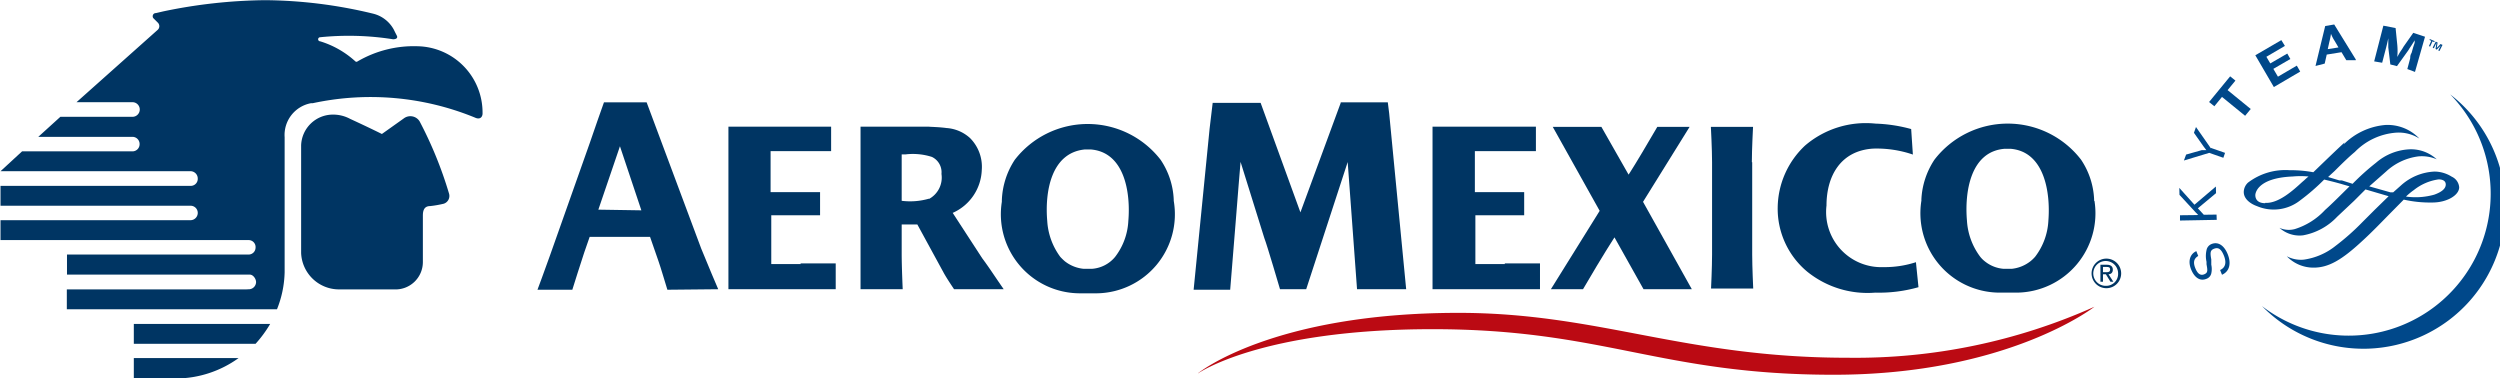 <svg id="Capa_1" data-name="Capa 1" xmlns="http://www.w3.org/2000/svg" xmlns:xlink="http://www.w3.org/1999/xlink" viewBox="0 0 147.03 22.26"><defs><style>.cls-1{fill:none;}.cls-2{fill:#003563;}.cls-3{clip-path:url(#clip-path);}.cls-4{fill:#00488a;}.cls-5{fill:#bb0a13;}</style><clipPath id="clip-path" transform="translate(-4.97 -2.19)"><rect class="cls-1" x="5" y="2.19" width="147" height="22.26"/></clipPath></defs><path class="cls-2" d="M128.83,19a.73.73,0,1,1,.71-.73.7.7,0,0,1-.71.73Zm0-1.6a.87.87,0,1,0,.89.87.87.87,0,0,0-.89-.87Z" transform="translate(-4.97 -2.19)"/><path class="cls-2" d="M128.65,18.2v-.31h.21c.1,0,.21,0,.21.15s-.11.16-.24.16Zm.32.12c.15,0,.26-.09.26-.27s-.11-.29-.35-.29h-.38v1h.15v-.44h.17l.27.44h.17l-.29-.45Z" transform="translate(-4.97 -2.19)"/><g class="cls-3"><path class="cls-2" d="M24.56,8.93a2.1,2.1,0,0,1,1,.25c.52.24,1.12.52,1.87.89l1.28-.91a.64.64,0,0,1,.94.17,23.47,23.47,0,0,1,1.73,4.25.48.48,0,0,1-.31.59,6.37,6.37,0,0,1-.8.14c-.44,0-.43.41-.43.62V17.6a1.61,1.61,0,0,1-1.69,1.61H24.9a2.23,2.23,0,0,1-2.22-2.14V10.74a1.87,1.87,0,0,1,1.88-1.81Z" transform="translate(-4.97 -2.19)"/><path class="cls-2" d="M19.44,19.21H8.9v1.17H21.26a6.21,6.21,0,0,0,.45-2.18V10.26a1.9,1.9,0,0,1,1.55-2l.1,0a16.18,16.18,0,0,1,9.53.84c.38.18.47-.12.46-.25a3.9,3.9,0,0,0-3.81-3.94A6.56,6.56,0,0,0,26,5.8a.1.1,0,0,1-.13,0,5.42,5.42,0,0,0-2.07-1.18.12.12,0,0,1,0-.24,16.67,16.67,0,0,1,4.29.12c.17,0,.29-.07.22-.21s-.09-.17-.17-.34A1.9,1.9,0,0,0,26.94,3a27.7,27.7,0,0,0-6.37-.8,30.52,30.52,0,0,0-6,.66l-.43.1c-.19,0-.23.21-.15.3l.26.26a.29.29,0,0,1,0,.42L9.47,8.2h3.29a.43.43,0,0,1,0,.86H8.52l-1.3,1.18H12.8a.42.42,0,0,1,.38.43.42.42,0,0,1-.38.42H6.27L5,12.26H16.21a.43.43,0,0,1,.39.43.41.41,0,0,1-.38.43H5v1.17H16.19a.42.42,0,0,1,.41.44.43.43,0,0,1-.41.41H5v1.17H19.61a.41.41,0,0,1,.39.45.41.41,0,0,1-.39.4H8.91v1.18H19.66c.2,0,.37.25.37.44a.43.43,0,0,1-.38.42Z" transform="translate(-4.97 -2.19)"/><path class="cls-2" d="M12.84,23.25v1.2h2.48A6.34,6.34,0,0,0,19,23.25Z" transform="translate(-4.97 -2.19)"/></g><path class="cls-2" d="M12.84,21.24v1.17H20a7.09,7.09,0,0,0,.86-1.17Z" transform="translate(-4.97 -2.19)"/><path class="cls-2" d="M123.28,18h-.47a2,2,0,0,1-1.12-.45,1.6,1.6,0,0,1-.26-.26,3.92,3.92,0,0,1-.78-2.13c-.14-1.65.19-4.06,2.22-4.22h.34c2,.16,2.36,2.57,2.23,4.22a3.8,3.8,0,0,1-.78,2.13,2.17,2.17,0,0,1-.27.26,2.14,2.14,0,0,1-1.11.45Zm4.85-4a.2.2,0,0,1,0-.07,4.53,4.53,0,0,0-.77-2.35,5.44,5.44,0,0,0-8.62,0,4.62,4.62,0,0,0-.77,2.35.2.2,0,0,1,0,.07,4.67,4.67,0,0,0,4.56,5.4l.53,0,.53,0a4.67,4.67,0,0,0,4.56-5.4Z" transform="translate(-4.97 -2.19)"/><path class="cls-2" d="M108,11.73c0-.76.07-2.08.07-2.08h-2.48s.07,1.32.07,2.08v5.43c0,.76-.06,2-.06,2h2.48s-.06-1.28-.06-2V11.73Z" transform="translate(-4.97 -2.19)"/><path class="cls-2" d="M93.47,17.72H91.74c0-1,0-1.89,0-2.74v-.13h0v0h2.87V13.49H91.71c0-1.45,0-2.41,0-2.41H95.3V9.64H89.22s0,1.32,0,2.08v5.42c0,.69,0,1.87,0,2.06h6.32V17.68s-1.24,0-2.07,0Z" transform="translate(-4.97 -2.19)"/><path class="cls-2" d="M52.06,17.72H50.33c0-1,0-1.89,0-2.74v-.13h0v0h2.87V13.49H50.29c0-1.45,0-2.41,0-2.41h3.56V9.64H47.81s0,1.32,0,2.08v5.42c0,.69,0,1.87,0,2.06h6.31V17.68s-1.25,0-2.07,0Z" transform="translate(-4.97 -2.19)"/><path class="cls-2" d="M101.6,14.06l2.74-4.41h-1.9v0c-.58,1-1.29,2.19-1.58,2.64l-.11.17L99.15,9.65H96.29l2.76,4.94L96.18,19.2h1.89c1.22-2.09,1.85-3.05,1.85-3.05l1.71,3.05h2.84l-2.87-5.14Z" transform="translate(-4.97 -2.19)"/><path class="cls-2" d="M115.73,17.9a3.24,3.24,0,0,1-3.34-3.62c0-1.75.84-3.23,2.74-3.35a6.56,6.56,0,0,1,2.34.35l-.1-1.5a8.91,8.91,0,0,0-2.1-.32,5.49,5.49,0,0,0-4.14,1.29,5.07,5.07,0,0,0-1.61,3.64,4.81,4.81,0,0,0,1.74,3.78,5.64,5.64,0,0,0,4,1.23,8.44,8.44,0,0,0,2.54-.32l-.15-1.47a5.93,5.93,0,0,1-1.9.29Z" transform="translate(-4.97 -2.19)"/><path class="cls-2" d="M83.82,8.21h2.77l.08.64,1,10.35H84.78l-.29-3.95-.26-3.53L81.79,19.2H80.25s-.78-2.66-.92-3l-1.4-4.49s-.21,2.5-.29,3.57c-.17,2.14-.32,3.95-.32,3.95H75.17s.88-8.93.94-9.48.18-1.51.18-1.51h2.82l2.34,6.44,2.37-6.44Z" transform="translate(-4.97 -2.19)"/><path class="cls-2" d="M69.18,18h-.47a2.11,2.11,0,0,1-1.11-.44,3.25,3.25,0,0,1-.27-.26,3.93,3.93,0,0,1-.77-2.12c-.14-1.64.19-4,2.21-4.2h.35c2,.16,2.35,2.56,2.21,4.2a3.77,3.77,0,0,1-.78,2.12,1.94,1.94,0,0,1-1.37.7ZM74,14s0,0,0-.06a4.53,4.53,0,0,0-.77-2.35,5.42,5.42,0,0,0-8.58,0A4.62,4.62,0,0,0,63.89,14s0,0,0,.06a4.65,4.65,0,0,0,4.54,5.38h1.06A4.65,4.65,0,0,0,74,14Z" transform="translate(-4.97 -2.19)"/><path class="cls-2" d="M40.16,14.52,41.36,11l.07-.21,1.26,3.77Zm7.05,4.68c-.09-.2-.6-1.41-1-2.39L43,8.21H40.49s-.71,2-.82,2.35l-2.36,6.67c-.3.85-.73,2-.73,2h2.05s.58-1.85.7-2.19l.32-.92H43.2l.49,1.41c.1.26.52,1.68.53,1.7Z" transform="translate(-4.97 -2.19)"/><path class="cls-2" d="M59.62,13.87A4,4,0,0,1,58,14l0-2.73.23,0a3.65,3.65,0,0,1,1.55.15,1,1,0,0,1,.56,1,1.43,1.43,0,0,1-.75,1.48ZM64,19.2c-.59-.85-.81-1.21-1.27-1.83L61,14.71a2.87,2.87,0,0,0,1.71-2.52,2.39,2.39,0,0,0-.69-1.88,2.28,2.28,0,0,0-1.38-.59c-.46-.06-.79-.06-1.06-.08h-4s0,1.32,0,2.08v5.4c0,.76,0,2.08,0,2.08h2.48S58,17.88,58,17.12l0-1.73h.92l1.57,2.88c.21.37.52.82.59.93Z" transform="translate(-4.97 -2.19)"/><polygon class="cls-4" points="142.99 2.4 142.88 2.35 142.91 2.3 143.19 2.42 143.16 2.48 143.06 2.43 142.92 2.74 142.85 2.71 142.99 2.4 142.99 2.4 142.99 2.4"/><g class="cls-3"><polygon class="cls-4" points="143.25 2.45 143.36 2.5 143.31 2.82 143.31 2.82 143.53 2.59 143.65 2.64 143.47 3 143.4 2.97 143.55 2.67 143.55 2.67 143.31 2.92 143.24 2.88 143.29 2.54 143.28 2.54 143.14 2.84 143.07 2.8 143.25 2.45 143.25 2.45 143.25 2.45"/><path class="cls-4" d="M149.07,7.74h0A8.35,8.35,0,0,1,138,20.19h0A8.35,8.35,0,1,0,149.07,7.74Z" transform="translate(-4.97 -2.19)"/></g><path class="cls-4" d="M134.26,17.24c-.26.15-.32.37-.18.72s.32.45.53.36.2-.21.13-.59l0-.14a1.56,1.56,0,0,1,0-.69.48.48,0,0,1,.3-.36c.38-.15.74.08.95.61s.11,1-.34,1.2l-.11-.28c.31-.14.39-.43.22-.85s-.35-.49-.58-.4-.23.24-.16.63l0,.16,0,.15a1.18,1.18,0,0,1,0,.51.44.44,0,0,1-.29.32c-.36.15-.69-.06-.89-.54s-.09-.91.3-1.09l.11.28Z" transform="translate(-4.97 -2.19)"/><polygon class="cls-4" points="129.06 12.04 130.32 10.97 130.33 11.36 129.26 12.25 129.61 12.63 130.36 12.62 130.37 12.93 128.21 12.97 128.21 12.66 129.05 12.65 129.17 12.65 129.28 12.64 129.21 12.57 129.13 12.49 128.18 11.46 128.17 11.05 129.06 12.04 129.06 12.04 129.06 12.04"/><path class="cls-4" d="M135,10.89l.83.29-.1.29-.83-.29-1.49.45.13-.35.92-.26.12,0,.15,0-.16-.21L134,10l.12-.34.88,1.26Z" transform="translate(-4.97 -2.19)"/><polygon class="cls-4" points="131.47 4.74 131.01 5.3 132.37 6.41 132.04 6.81 130.68 5.7 130.23 6.25 129.92 6 131.16 4.49 131.47 4.74 131.47 4.74 131.47 4.74"/><polygon class="cls-4" points="134.38 2.7 133.29 3.34 133.52 3.73 134.52 3.15 134.7 3.47 133.7 4.05 133.97 4.51 135.08 3.86 135.28 4.21 133.73 5.12 132.64 3.25 134.17 2.36 134.38 2.7 134.38 2.7 134.38 2.7"/><path class="cls-4" d="M142.29,4.62a2.36,2.36,0,0,1-.23-.44,4.75,4.75,0,0,1-.1.49l-.09.41.63-.1-.21-.36Zm1.23,1.11-.56,0-.28-.47-.87.14-.12.53-.54.14.57-2.35.53-.09,1.27,2.06Z" transform="translate(-4.97 -2.19)"/><path class="cls-4" d="M147,6.42l-.45-.17.17-.64c0-.08,0-.18.08-.31l.09-.32.09-.27,0-.15c-.13.22-.18.29-.3.47a1.74,1.74,0,0,1-.13.2l-.61.85-.39-.1-.12-1s0-.13,0-.23,0-.24,0-.31a1.78,1.78,0,0,1,0-.26l0,.26c-.06.28-.09.41-.18.75l-.18.69-.47-.08.54-2.1.72.14.1,1a3.94,3.94,0,0,1,0,.7c.09-.16.11-.21.21-.36a2.56,2.56,0,0,0,.16-.25l.57-.81.69.23L147,6.42Z" transform="translate(-4.97 -2.19)"/><path class="cls-4" d="M146.93,13.37a3,3,0,0,1,1.46-.63c.19,0,.42.06.42.3s-.23.44-.68.6a4.06,4.06,0,0,1-1.66.11,3.93,3.93,0,0,1,.46-.38Zm-8.74.77c-.39,0-.58-.19-.58-.48,0,0,0-1,2.19-1.09a5.15,5.15,0,0,1,.94,0,2.57,2.57,0,0,0-.24.21l-.14.12c-.52.48-1.39,1.27-2.17,1.22Zm4.67-3.57c-.26.23-.78.73-1.28,1.21l-.56.54a7.25,7.25,0,0,0-1.39-.12,3.63,3.63,0,0,0-2.45.73.77.77,0,0,0-.25.55c0,.51.59.77.77.83a2.51,2.51,0,0,0,2.54-.33,12.37,12.37,0,0,0,1.42-1.23c.33.08.71.17,1.11.29l.38.11c-.49.48-1,1-1.44,1.39l0,0a4.08,4.08,0,0,1-1.77,1.12,1.34,1.34,0,0,1-.91-.07l0,0a1.76,1.76,0,0,0,1.39.44,3.65,3.65,0,0,0,2-1.09l1-.94.67-.67,1.36.4h0l-.83.81-.72.72a14,14,0,0,1-1.57,1.39,3.85,3.85,0,0,1-1.87.81,1.76,1.76,0,0,1-1-.2h0a2.16,2.16,0,0,0,1.58.67c.87,0,1.64-.44,2.84-1.55.55-.5,1.09-1.06,1.57-1.55l.89-.9a7,7,0,0,0,1.69.17c.84,0,1.56-.42,1.57-.89a.75.75,0,0,0-.44-.63,1.93,1.93,0,0,0-1-.3,3.15,3.15,0,0,0-2,.83l-.44.39-.17,0-1.24-.35,1-.88a3.43,3.43,0,0,1,1.87-.88,2.19,2.19,0,0,1,1.1.17s0,0,0,0a2.24,2.24,0,0,0-1.57-.59,3.24,3.24,0,0,0-2,.79A14.12,14.12,0,0,0,143.33,13l-.63-.2-.15,0-.66-.2s.38-.35.38-.35c.44-.44.86-.85,1.19-1.12a3.77,3.77,0,0,1,2.46-1.14,2.27,2.27,0,0,1,1.34.35l0,0a2.58,2.58,0,0,0-2-.8,3.93,3.93,0,0,0-2.45,1.14Z" transform="translate(-4.97 -2.19)"/><path class="cls-5" d="M75.43,24.14s4.34-3.55,15.32-3.55c8.27,0,13.23,2.64,22.89,2.64a34.39,34.39,0,0,0,14.51-3s-5.1,4-15.33,4-13.49-2.68-23.6-2.68-13.79,2.6-13.79,2.6Z" transform="translate(-4.97 -2.19)"/></svg>